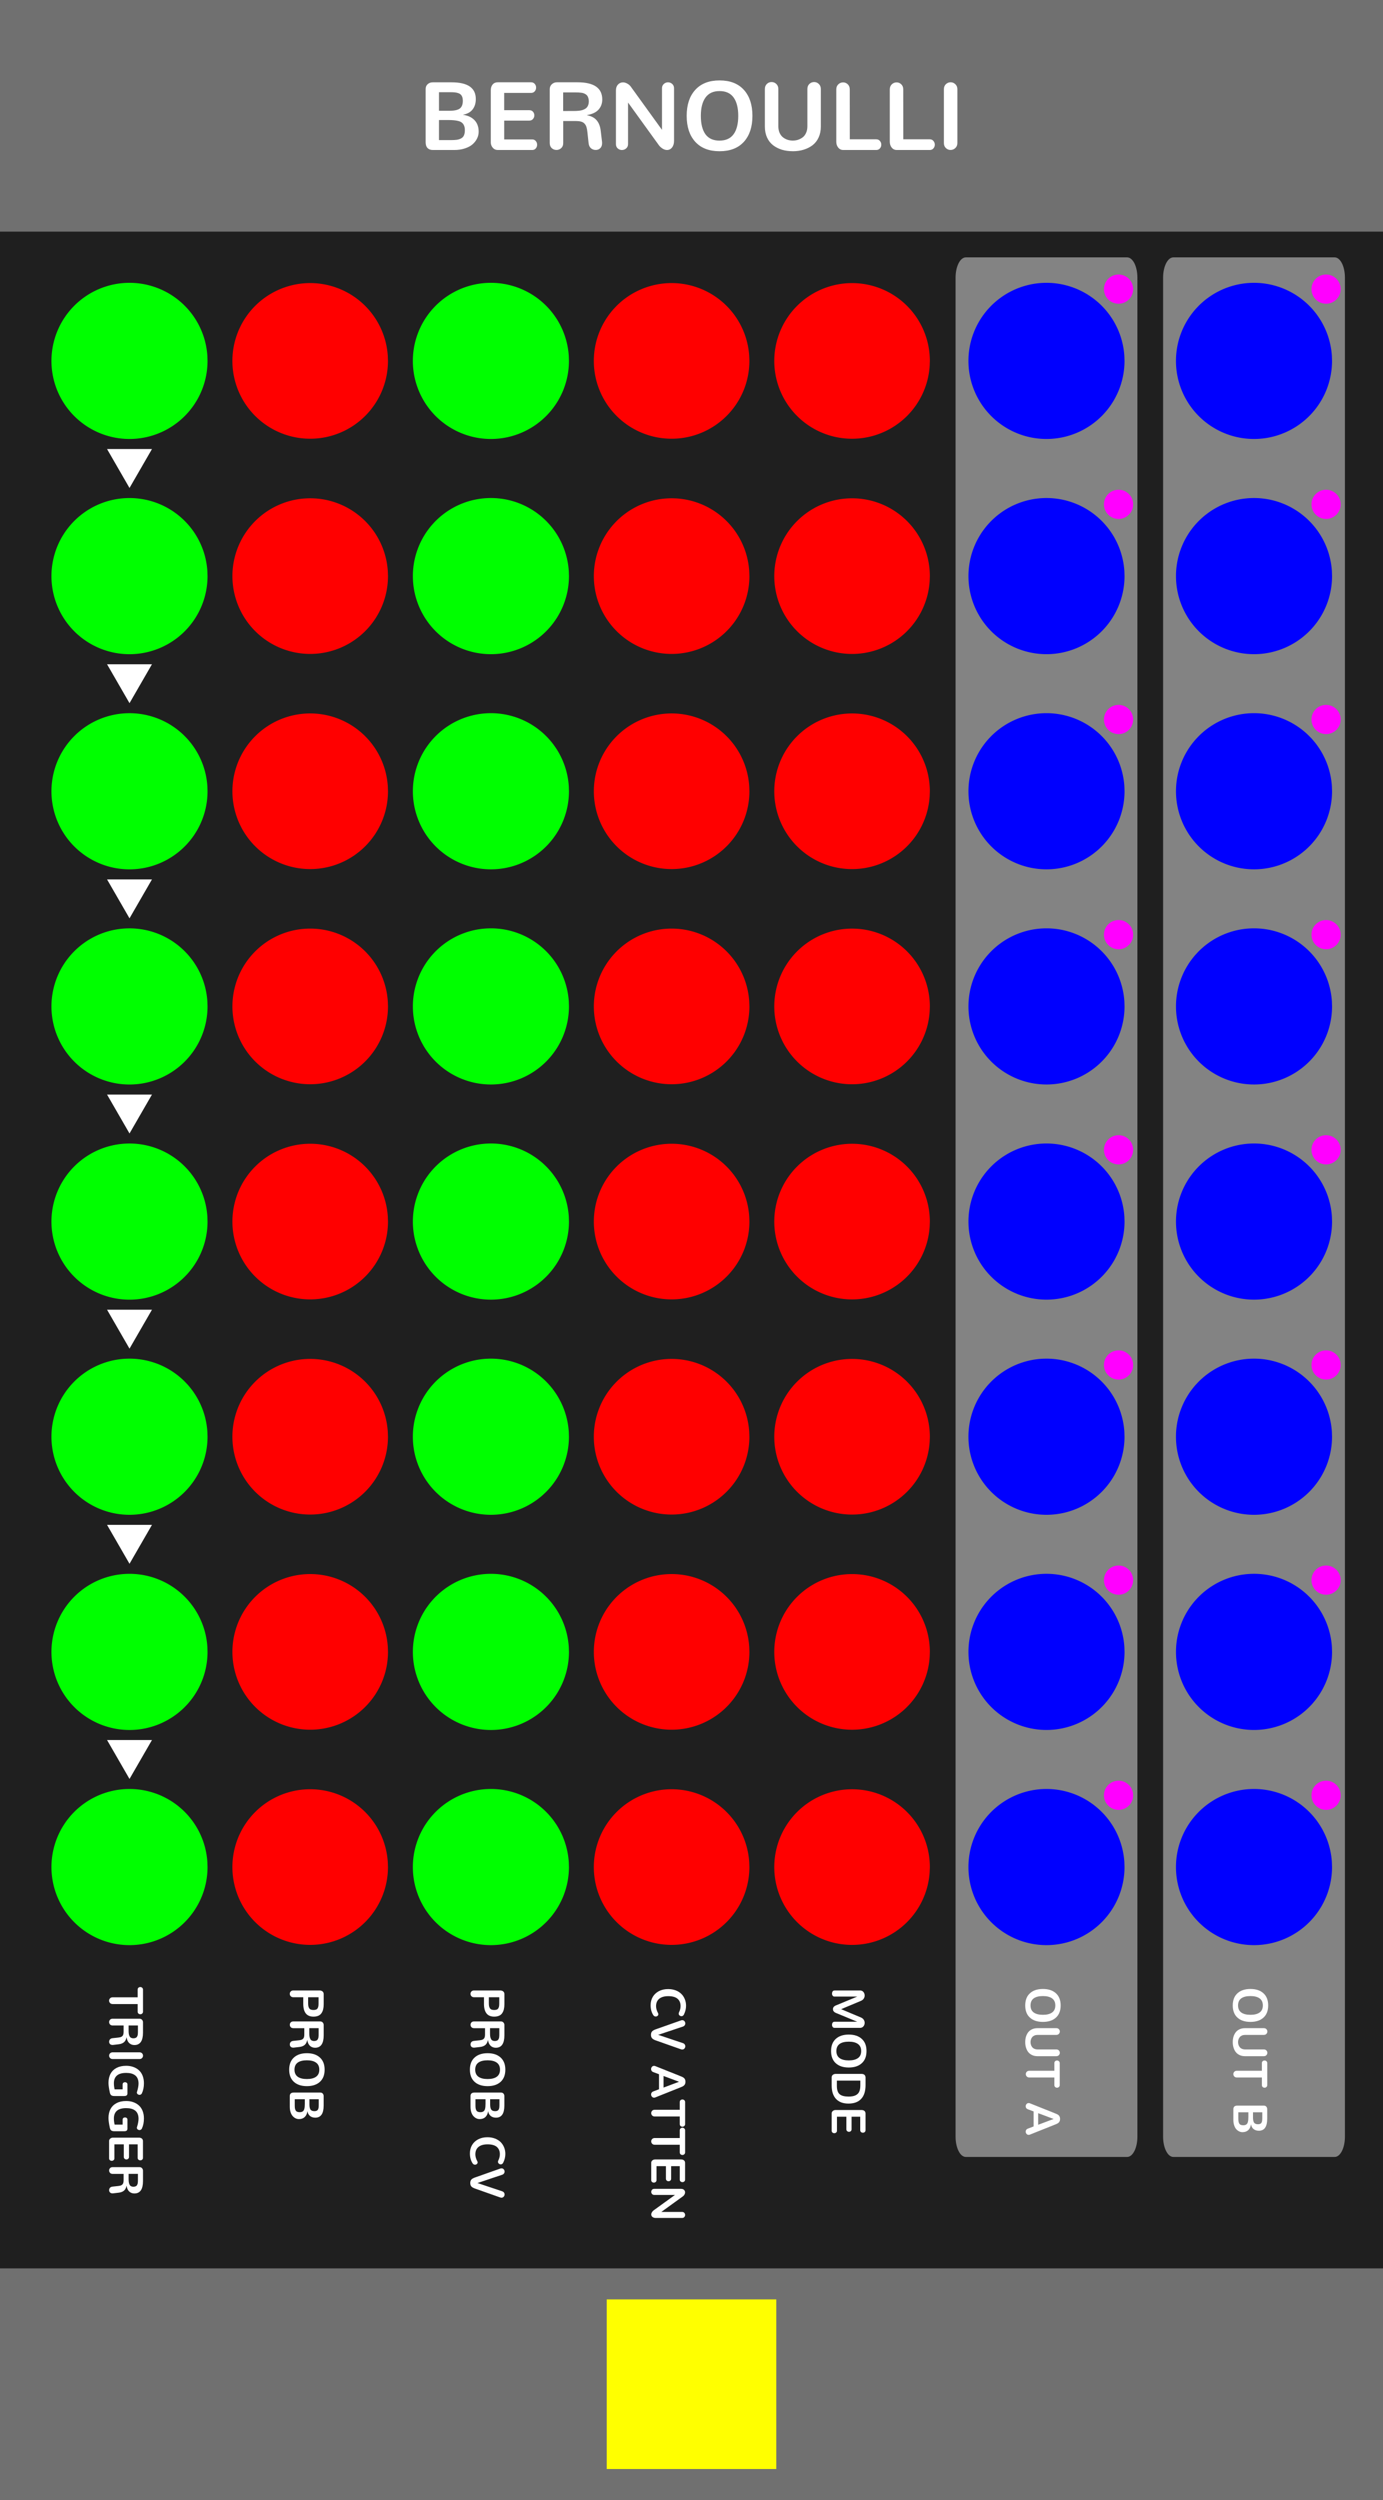 <?xml version="1.0" encoding="UTF-8" standalone="no"?>
<!-- Created with Inkscape (http://www.inkscape.org/) -->

<svg
   width="71.12mm"
   height="128.5mm"
   viewBox="0 0 71.12 128.5"
   version="1.1"
   id="svg8"
   inkscape:version="1.3.2 (091e20e, 2023-11-25, custom)"
   sodipodi:docname="Bernoulli.svg"
   xml:space="preserve"
   xmlns:inkscape="http://www.inkscape.org/namespaces/inkscape"
   xmlns:sodipodi="http://sodipodi.sourceforge.net/DTD/sodipodi-0.dtd"
   xmlns="http://www.w3.org/2000/svg"
   xmlns:svg="http://www.w3.org/2000/svg"
   xmlns:rdf="http://www.w3.org/1999/02/22-rdf-syntax-ns#"
   xmlns:cc="http://creativecommons.org/ns#"
   xmlns:dc="http://purl.org/dc/elements/1.1/"><defs
     id="defs2"><rect
       x="90"
       y="400"
       width="50"
       height="50"
       id="rect1" /><linearGradient
       id="uuid-f0636bc7-c65b-4b70-b857-f875576c11d6"
       x1="37.5"
       y1="0"
       x2="37.5"
       y2="380"
       gradientUnits="userSpaceOnUse"><stop
         offset="0"
         stop-color="#ebebeb"
         id="stop2" /><stop
         offset="1"
         stop-color="#e1e1e1"
         id="stop4" /></linearGradient><rect
       x="90"
       y="400"
       width="50"
       height="50"
       id="rect1-3" /><rect
       x="90"
       y="400"
       width="50"
       height="50"
       id="rect1-3-6" /><rect
       x="90"
       y="400"
       width="64.789"
       height="55.489"
       id="rect1-3-6-5" /><rect
       x="90"
       y="400"
       width="64.789"
       height="55.489"
       id="rect5" /><rect
       x="90"
       y="400"
       width="64.789"
       height="55.489"
       id="rect6" /><rect
       x="90"
       y="400"
       width="64.789"
       height="55.489"
       id="rect6-0" /></defs><sodipodi:namedview
     id="base"
     pagecolor="#ffffff"
     bordercolor="#666666"
     borderopacity="1.0"
     inkscape:pageopacity="0.0"
     inkscape:pageshadow="2"
     inkscape:zoom="2.0000001"
     inkscape:cx="28.499999"
     inkscape:cy="219.74999"
     inkscape:document-units="mm"
     inkscape:current-layer="layer11"
     showgrid="true"
     units="mm"
     inkscape:snap-bbox="true"
     inkscape:snap-page="true"
     inkscape:bbox-nodes="false"
     inkscape:snap-bbox-edge-midpoints="false"
     inkscape:window-width="1920"
     inkscape:window-height="1027"
     inkscape:window-x="-8"
     inkscape:window-y="22"
     inkscape:window-maximized="1"
     inkscape:snap-bbox-midpoints="true"
     inkscape:snap-nodes="false"
     inkscape:showpageshadow="2"
     inkscape:pagecheckerboard="0"
     inkscape:deskcolor="#d1d1d1"
     showguides="true"><inkscape:grid
       id="grid1"
       units="px"
       originx="0"
       originy="0"
       spacingx="0.265"
       spacingy="0.265"
       empcolor="#3f3fff"
       empopacity="0.251"
       color="#3f3fff"
       opacity="0.125"
       empspacing="5"
       dotted="false"
       gridanglex="30"
       gridanglez="30"
       visible="true" /></sodipodi:namedview><g
     inkscape:label="Layer 1"
     inkscape:groupmode="layer"
     id="layer1"
     transform="translate(0,-168.5)"
     style="display:inline"><path
       id="bg--background-fill"
       style="display:inline;opacity:1;vector-effect:none;fill:#1f1f1f;fill-rule:evenodd;stroke-width:0.992"
       d="m 0,168.5 h 71.12 v 128.5 H 0 Z" /><path
       id="header--hidden"
       style="display:inline;fill:#707070;stroke-width:0.961;paint-order:stroke fill markers"
       d="m 0,168.5 h 71.12 v 11.906 H 0 Z" /><path
       id="footer--hidden"
       style="display:inline;fill:#707070;stroke-width:0.961;paint-order:stroke fill markers"
       d="m 0,285.094 h 71.12 v 11.906 H 0 Z" /><path
       style="font-size:4.939px;line-height:1.25;font-family:nunito;-inkscape-font-specification:nunito;letter-spacing:0px;word-spacing:0px;fill:#ffffff;stroke-width:0.265"
       d="m 22.251,176.21 h 1.107 q 0.301,0 0.545,-0.08 0.246,-0.08 0.398,-0.212 0.152,-0.135 0.232,-0.299 0.082,-0.166 0.082,-0.347 0,-0.371 -0.212,-0.593 -0.21,-0.222 -0.581,-0.275 v -0.01 q 0.318,-0.058 0.482,-0.27 0.164,-0.212 0.164,-0.533 0,-0.859 -1.24,-0.859 h -0.977 q -0.152,0 -0.258,0.094 -0.104,0.094 -0.104,0.248 v 2.735 q 0,0.2 0.096,0.301 0.099,0.099 0.265,0.099 z m 0.323,-0.509 v -1.032 h 0.465 q 0.181,0 0.304,0.012 0.123,0.01 0.236,0.041 0.116,0.031 0.181,0.089 0.068,0.056 0.106,0.15 0.039,0.094 0.039,0.229 0,0.162 -0.046,0.265 -0.043,0.101 -0.142,0.157 -0.099,0.053 -0.219,0.072 -0.121,0.017 -0.311,0.017 z m 0,-1.507 v -0.955 h 0.598 q 0.125,0 0.212,0.01 0.087,0.007 0.171,0.034 0.084,0.026 0.135,0.075 0.051,0.046 0.08,0.125 0.031,0.08 0.031,0.193 0,0.289 -0.159,0.405 -0.159,0.113 -0.533,0.113 z m 3.007,2.016 h 1.787 q 0.116,0 0.183,-0.08 0.07,-0.082 0.07,-0.191 0,-0.109 -0.07,-0.191 -0.068,-0.082 -0.183,-0.082 h -1.44 v -0.967 h 1.29 q 0.118,0 0.188,-0.08 0.072,-0.08 0.072,-0.188 0,-0.109 -0.07,-0.188 -0.07,-0.08 -0.191,-0.08 h -1.29 v -0.887 h 1.384 q 0.118,0 0.188,-0.082 0.07,-0.082 0.07,-0.191 0,-0.109 -0.07,-0.191 -0.07,-0.082 -0.188,-0.082 h -1.715 q -0.171,0 -0.265,0.116 -0.092,0.113 -0.092,0.292 v 2.682 q 0,0.152 0.099,0.27 0.099,0.118 0.241,0.118 z m 3.034,-0.002 q 0.142,0 0.244,-0.094 0.104,-0.094 0.104,-0.263 v -1.131 h 0.632 0.01 q 0.169,0 0.277,0.031 0.111,0.031 0.178,0.106 0.068,0.072 0.099,0.174 0.031,0.101 0.048,0.263 l 0.06,0.557 q 0.017,0.176 0.121,0.268 0.104,0.089 0.248,0.089 0.14,0 0.232,-0.092 0.094,-0.092 0.094,-0.256 0,-0.041 -0.002,-0.063 l -0.068,-0.569 q -0.039,-0.342 -0.205,-0.54 -0.164,-0.2 -0.499,-0.265 v -0.01 q 0.393,-0.063 0.588,-0.275 0.195,-0.215 0.195,-0.523 0,-0.885 -1.271,-0.885 h -1.064 q -0.152,0 -0.26,0.101 -0.106,0.099 -0.106,0.253 v 2.766 q 0,0.166 0.101,0.263 0.101,0.094 0.244,0.094 z m 0.345,-2.002 v -0.955 h 0.588 0.051 q 0.087,0 0.142,0.002 0.055,0.002 0.135,0.012 0.08,0.007 0.128,0.026 0.051,0.017 0.109,0.051 0.058,0.034 0.089,0.082 0.034,0.048 0.055,0.123 0.022,0.072 0.022,0.166 0,0.099 -0.027,0.176 -0.027,0.077 -0.068,0.128 -0.041,0.051 -0.111,0.087 -0.068,0.036 -0.133,0.056 -0.063,0.019 -0.157,0.031 -0.092,0.01 -0.162,0.012 -0.068,0.002 -0.169,0.002 z m 3.024,2.004 q 0.125,0 0.219,-0.084 0.094,-0.084 0.094,-0.219 v -2.137 l 1.575,2.18 q 0.08,0.113 0.2,0.188 0.121,0.072 0.224,0.072 0.164,0 0.265,-0.13 0.101,-0.133 0.101,-0.34 v -2.703 q 0,-0.137 -0.094,-0.222 -0.092,-0.084 -0.215,-0.084 -0.125,0 -0.219,0.087 -0.092,0.084 -0.092,0.219 v 2.137 l -1.587,-2.197 q -0.075,-0.113 -0.193,-0.178 -0.116,-0.065 -0.224,-0.065 -0.154,0 -0.26,0.113 -0.104,0.111 -0.104,0.304 v 2.756 q 0,0.137 0.092,0.222 0.094,0.082 0.217,0.082 z m 5.018,-0.482 q -0.487,0 -0.726,-0.328 -0.236,-0.33 -0.236,-0.945 0,-0.61 0.239,-0.941 0.239,-0.333 0.723,-0.333 0.487,0 0.723,0.33 0.239,0.33 0.239,0.943 0,0.615 -0.239,0.945 -0.239,0.328 -0.723,0.328 z m 0,0.545 q 0.813,0 1.252,-0.485 0.439,-0.485 0.439,-1.334 0,-0.849 -0.439,-1.334 -0.439,-0.487 -1.252,-0.487 -0.808,0 -1.249,0.487 -0.441,0.485 -0.441,1.334 0,0.849 0.441,1.334 0.441,0.485 1.249,0.485 z m 3.767,0 q 0.304,0 0.562,-0.08 0.26,-0.08 0.458,-0.232 0.198,-0.154 0.309,-0.398 0.113,-0.244 0.113,-0.555 v -1.932 q 0,-0.162 -0.104,-0.26 -0.101,-0.099 -0.241,-0.099 -0.142,0 -0.246,0.099 -0.101,0.099 -0.101,0.26 v 1.915 q 0,0.188 -0.065,0.335 -0.063,0.145 -0.171,0.229 -0.109,0.084 -0.239,0.128 -0.13,0.043 -0.275,0.043 -0.145,0 -0.275,-0.043 -0.128,-0.043 -0.234,-0.128 -0.106,-0.084 -0.171,-0.229 -0.063,-0.147 -0.063,-0.335 v -1.915 q 0,-0.162 -0.104,-0.26 -0.101,-0.099 -0.244,-0.099 -0.142,0 -0.244,0.099 -0.101,0.099 -0.101,0.26 v 1.932 q 0,0.311 0.111,0.557 0.111,0.244 0.309,0.398 0.198,0.152 0.453,0.232 0.258,0.077 0.562,0.077 z m 2.588,-0.063 h 1.703 q 0.118,0 0.188,-0.082 0.072,-0.082 0.072,-0.191 0,-0.111 -0.072,-0.193 -0.07,-0.084 -0.188,-0.084 h -1.36 l -0.002,-2.566 q 0,-0.162 -0.101,-0.26 -0.101,-0.099 -0.241,-0.099 -0.142,0 -0.246,0.099 -0.104,0.099 -0.104,0.26 v 2.694 q 0,0.174 0.099,0.299 0.099,0.123 0.253,0.123 z m 2.752,0 h 1.703 q 0.118,0 0.188,-0.082 0.072,-0.082 0.072,-0.191 0,-0.111 -0.072,-0.193 -0.07,-0.084 -0.188,-0.084 H 46.451 l -0.002,-2.566 q 0,-0.162 -0.101,-0.26 -0.101,-0.099 -0.241,-0.099 -0.142,0 -0.246,0.099 -0.104,0.099 -0.104,0.26 v 2.694 q 0,0.174 0.099,0.299 0.099,0.123 0.253,0.123 z m 2.773,-0.002 q 0.142,0 0.246,-0.099 0.104,-0.099 0.104,-0.26 v -2.761 q 0,-0.162 -0.104,-0.26 -0.104,-0.099 -0.244,-0.099 -0.14,0 -0.244,0.099 -0.101,0.099 -0.101,0.26 v 2.761 q 0,0.162 0.101,0.26 0.101,0.099 0.241,0.099 z"
       id="moduleName--moduleName"
       aria-label="BERNOULLI" /><path
       id="outBlockB--output-fill"
       style="display:inline;fill:#838383;stroke-width:0.957;paint-order:stroke fill markers"
       d="m 60.339,181.729 h 8.296 c 0.292,0 0.527,0.464 0.527,1.041 v 95.556 c 0,0.577 -0.235,1.041 -0.527,1.041 h -8.296 c -0.292,0 -0.527,-0.464 -0.527,-1.041 v -95.556 c 0,-0.577 0.235,-1.041 0.527,-1.041 z" /><path
       id="outBlockA--output-fill"
       style="display:inline;fill:#838383;stroke-width:0.957;paint-order:stroke fill markers"
       d="m 49.667,181.729 h 8.296 c 0.292,0 0.527,0.464 0.527,1.041 v 95.556 c 0,0.577 -0.235,1.041 -0.527,1.041 h -8.296 c -0.292,0 -0.527,-0.464 -0.527,-1.041 v -95.556 c 0,-0.577 0.235,-1.041 0.527,-1.041 z" /><path
       style="font-size:9.333px;line-height:1.25;font-family:Nunito;-inkscape-font-specification:Nunito;letter-spacing:0px;word-spacing:0px;white-space:pre;fill:#ffffff"
       d="m 92.743,408.428 q 0.269,0 0.46,-0.187 0.196,-0.191 0.196,-0.497 v -4.858 h 1.481 q 0.228,0 0.365,-0.155 0.137,-0.155 0.137,-0.365 0,-0.205 -0.141,-0.36 -0.137,-0.16 -0.36,-0.16 H 90.606 q -0.228,0 -0.369,0.16 -0.137,0.155 -0.137,0.365 0,0.21 0.137,0.365 0.137,0.15 0.369,0.15 h 1.486 v 4.858 q 0,0.305 0.191,0.497 0.196,0.187 0.46,0.187 z m 4.156,-0.009 q 0.269,0 0.46,-0.178 0.196,-0.178 0.196,-0.497 v -2.137 h 1.194 0.018 q 0.319,0 0.524,0.059 0.21,0.059 0.337,0.201 0.128,0.137 0.187,0.328 0.059,0.191 0.091,0.497 l 0.114,1.053 q 0.032,0.333 0.228,0.506 0.196,0.169 0.469,0.169 0.264,0 0.438,-0.173 0.178,-0.173 0.178,-0.483 0,-0.077 -0.005,-0.118 l -0.128,-1.076 q -0.073,-0.647 -0.387,-1.021 -0.31,-0.378 -0.943,-0.501 v -0.018 q 0.743,-0.118 1.112,-0.52 0.369,-0.406 0.369,-0.989 0,-1.673 -2.402,-1.673 h -2.01 q -0.287,0 -0.492,0.191 -0.201,0.187 -0.201,0.479 v 5.227 q 0,0.314 0.191,0.497 0.191,0.178 0.46,0.178 z m 0.652,-3.783 v -1.805 h 1.112 0.096 q 0.164,0 0.269,0.005 0.105,0.005 0.255,0.023 0.15,0.014 0.242,0.05 0.096,0.032 0.205,0.096 0.109,0.064 0.169,0.155 0.064,0.091 0.105,0.232 0.041,0.137 0.041,0.314 0,0.187 -0.05,0.333 -0.05,0.146 -0.128,0.242 -0.077,0.096 -0.21,0.164 -0.128,0.068 -0.251,0.105 -0.118,0.036 -0.296,0.059 -0.173,0.018 -0.305,0.023 -0.128,0.005 -0.319,0.005 z m 5.856,3.783 q 0.269,0 0.465,-0.187 0.196,-0.187 0.196,-0.492 v -5.218 q 0,-0.305 -0.196,-0.492 -0.196,-0.187 -0.46,-0.187 -0.264,0 -0.46,0.187 -0.191,0.187 -0.191,0.492 v 5.218 q 0,0.305 0.191,0.492 0.191,0.187 0.456,0.187 z m 5.296,0.123 q 0.688,0 1.909,-0.269 0.342,-0.082 0.483,-0.273 0.146,-0.191 0.146,-0.606 v -1.914 q 0,-0.615 -0.497,-0.615 h -1.764 q -0.201,0 -0.314,0.146 -0.109,0.141 -0.109,0.324 0,0.196 0.118,0.333 0.118,0.132 0.324,0.132 h 0.952 v 1.554 q -0.602,0.141 -1.185,0.141 -2.01,0 -2.01,-2.393 0,-0.551 0.114,-0.98 0.114,-0.428 0.355,-0.747 0.242,-0.324 0.643,-0.492 0.401,-0.173 0.943,-0.173 0.643,0 1.591,0.292 0.068,0.036 0.155,0.036 0.201,0 0.328,-0.16 0.128,-0.164 0.128,-0.369 0,-0.128 -0.073,-0.246 -0.073,-0.123 -0.214,-0.196 -0.839,-0.401 -1.964,-0.401 -0.834,0 -1.49,0.269 -0.656,0.269 -1.066,0.743 -0.41,0.474 -0.62,1.089 -0.21,0.615 -0.21,1.34 0,1.107 0.415,1.887 0.415,0.779 1.158,1.167 0.743,0.383 1.755,0.383 z m 6.831,0 q 0.688,0 1.909,-0.269 0.342,-0.082 0.483,-0.273 0.146,-0.191 0.146,-0.606 v -1.914 q 0,-0.615 -0.497,-0.615 h -1.764 q -0.201,0 -0.314,0.146 -0.109,0.141 -0.109,0.324 0,0.196 0.118,0.333 0.118,0.132 0.324,0.132 h 0.952 v 1.554 q -0.602,0.141 -1.185,0.141 -2.01,0 -2.01,-2.393 0,-0.551 0.114,-0.98 0.114,-0.428 0.355,-0.747 0.242,-0.324 0.643,-0.492 0.401,-0.173 0.943,-0.173 0.643,0 1.59,0.292 0.068,0.036 0.155,0.036 0.201,0 0.328,-0.16 0.128,-0.164 0.128,-0.369 0,-0.128 -0.073,-0.246 -0.073,-0.123 -0.214,-0.196 -0.839,-0.401 -1.964,-0.401 -0.834,0 -1.49,0.269 -0.656,0.269 -1.066,0.743 -0.41,0.474 -0.62,1.089 -0.21,0.615 -0.21,1.34 0,1.107 0.415,1.887 0.415,0.779 1.158,1.167 0.743,0.383 1.755,0.383 z m 4.421,-0.118 h 3.377 q 0.219,0 0.346,-0.15 0.132,-0.155 0.132,-0.36 0,-0.205 -0.132,-0.36 -0.128,-0.155 -0.346,-0.155 h -2.721 v -1.827 h 2.438 q 0.223,0 0.355,-0.15 0.137,-0.15 0.137,-0.355 0,-0.205 -0.132,-0.355 -0.132,-0.15 -0.36,-0.15 h -2.438 v -1.677 h 2.616 q 0.223,0 0.355,-0.155 0.132,-0.155 0.132,-0.36 0,-0.205 -0.132,-0.36 -0.132,-0.155 -0.355,-0.155 h -3.24 q -0.324,0 -0.501,0.219 -0.173,0.214 -0.173,0.551 v 5.068 q 0,0.287 0.187,0.51 0.187,0.223 0.456,0.223 z m 5.733,-0.005 q 0.269,0 0.46,-0.178 0.196,-0.178 0.196,-0.497 v -2.137 h 1.194 0.018 q 0.319,0 0.524,0.059 0.21,0.059 0.337,0.201 0.128,0.137 0.187,0.328 0.059,0.191 0.091,0.497 l 0.114,1.053 q 0.032,0.333 0.228,0.506 0.196,0.169 0.469,0.169 0.264,0 0.438,-0.173 0.178,-0.173 0.178,-0.483 0,-0.077 -0.005,-0.118 l -0.128,-1.076 q -0.073,-0.647 -0.387,-1.021 -0.31,-0.378 -0.943,-0.501 v -0.018 q 0.743,-0.118 1.112,-0.52 0.369,-0.406 0.369,-0.989 0,-1.673 -2.402,-1.673 h -2.01 q -0.287,0 -0.492,0.191 -0.201,0.187 -0.201,0.479 v 5.227 q 0,0.314 0.191,0.497 0.191,0.178 0.46,0.178 z m 0.652,-3.783 v -1.805 h 1.112 0.096 q 0.164,0 0.269,0.005 0.105,0.005 0.255,0.023 0.15,0.014 0.242,0.05 0.096,0.032 0.205,0.096 0.109,0.064 0.169,0.155 0.064,0.091 0.105,0.232 0.041,0.137 0.041,0.314 0,0.187 -0.05,0.333 -0.05,0.146 -0.128,0.242 -0.077,0.096 -0.21,0.164 -0.128,0.068 -0.251,0.105 -0.118,0.036 -0.296,0.059 -0.173,0.018 -0.305,0.023 -0.128,0.005 -0.319,0.005 z"
       id="textTrig--text"
       transform="matrix(0,0.265,-0.265,0,113.843,246.757)"
       aria-label="TRIGGER" /><path
       style="font-size:9.333px;line-height:1.25;font-family:Nunito;-inkscape-font-specification:Nunito;letter-spacing:0px;word-spacing:0px;white-space:pre;fill:#ffffff"
       d="m 91.422,408.428 q 0.269,0 0.46,-0.187 0.196,-0.187 0.196,-0.492 v -1.937 h 1.271 q 2.493,0 2.493,-1.987 0,-0.542 -0.169,-0.93 -0.169,-0.392 -0.497,-0.615 -0.324,-0.228 -0.752,-0.328 -0.424,-0.105 -0.989,-0.105 h -1.96 q -0.337,0 -0.524,0.228 -0.187,0.228 -0.187,0.574 v 5.1 q 0,0.305 0.196,0.492 0.196,0.187 0.46,0.187 z m 0.656,-3.564 v -2.019 h 1.217 q 0.319,0 0.529,0.036 0.214,0.036 0.387,0.137 0.178,0.1 0.26,0.301 0.082,0.201 0.082,0.506 0,0.314 -0.082,0.52 -0.082,0.205 -0.26,0.319 -0.173,0.109 -0.396,0.155 -0.219,0.046 -0.551,0.046 z m 5.346,3.555 q 0.269,0 0.46,-0.178 0.196,-0.178 0.196,-0.497 v -2.137 h 1.194 0.018 q 0.319,0 0.524,0.059 0.21,0.059 0.337,0.201 0.128,0.137 0.187,0.328 0.059,0.191 0.091,0.497 l 0.114,1.053 q 0.032,0.333 0.228,0.506 0.196,0.169 0.469,0.169 0.264,0 0.438,-0.173 0.178,-0.173 0.178,-0.483 0,-0.077 -0.005,-0.118 l -0.128,-1.076 q -0.073,-0.647 -0.387,-1.021 -0.31,-0.378 -0.943,-0.501 v -0.018 q 0.743,-0.118 1.112,-0.52 0.369,-0.406 0.369,-0.989 0,-1.673 -2.402,-1.673 h -2.01 q -0.287,0 -0.492,0.191 -0.201,0.187 -0.201,0.479 v 5.227 q 0,0.314 0.191,0.497 0.191,0.178 0.46,0.178 z m 0.652,-3.783 v -1.805 h 1.112 0.096 q 0.164,0 0.269,0.005 0.105,0.005 0.255,0.023 0.15,0.014 0.242,0.05 0.096,0.032 0.205,0.096 0.109,0.064 0.169,0.155 0.064,0.091 0.105,0.232 0.041,0.137 0.041,0.314 0,0.187 -0.05,0.333 -0.05,0.146 -0.128,0.242 -0.077,0.096 -0.21,0.164 -0.128,0.068 -0.251,0.105 -0.118,0.036 -0.296,0.059 -0.173,0.018 -0.305,0.023 -0.128,0.005 -0.319,0.005 z m 8.053,2.876 q -0.921,0 -1.372,-0.62 -0.447,-0.624 -0.447,-1.786 0,-1.153 0.451,-1.777 0.451,-0.629 1.367,-0.629 0.921,0 1.367,0.624 0.451,0.624 0.451,1.782 0,1.162 -0.451,1.786 -0.451,0.62 -1.367,0.62 z m 0,1.03 q 1.536,0 2.365,-0.916 0.829,-0.916 0.829,-2.52 0,-1.604 -0.829,-2.52 -0.829,-0.921 -2.365,-0.921 -1.527,0 -2.361,0.921 -0.834,0.916 -0.834,2.52 0,1.604 0.834,2.52 0.834,0.916 2.361,0.916 z m 5.118,-0.118 h 2.092 q 0.57,0 1.03,-0.15 0.465,-0.15 0.752,-0.401 0.287,-0.255 0.438,-0.565 0.155,-0.314 0.155,-0.656 0,-0.702 -0.401,-1.121 -0.396,-0.419 -1.098,-0.52 v -0.018 q 0.602,-0.109 0.911,-0.51 0.31,-0.401 0.31,-1.007 0,-1.622 -2.342,-1.622 h -1.846 q -0.287,0 -0.488,0.178 -0.196,0.178 -0.196,0.469 v 5.168 q 0,0.378 0.182,0.57 0.187,0.187 0.501,0.187 z m 0.611,-0.962 v -1.951 h 0.88 q 0.342,0 0.574,0.023 0.232,0.018 0.447,0.077 0.219,0.059 0.342,0.169 0.128,0.105 0.201,0.283 0.073,0.178 0.073,0.433 0,0.305 -0.087,0.501 -0.082,0.191 -0.269,0.296 -0.187,0.1 -0.415,0.137 -0.228,0.032 -0.588,0.032 z m 0,-2.848 v -1.805 h 1.13 q 0.237,0 0.401,0.018 0.164,0.014 0.324,0.064 0.16,0.05 0.255,0.141 0.096,0.087 0.15,0.237 0.059,0.15 0.059,0.365 0,0.547 -0.301,0.766 -0.301,0.214 -1.007,0.214 z"
       id="textProb--text"
       transform="matrix(0,0.265,-0.265,0,123.135,246.757)"
       aria-label="PROB" /><path
       style="font-size:9.333px;line-height:1.25;font-family:Nunito;-inkscape-font-specification:Nunito;letter-spacing:0px;word-spacing:0px;white-space:pre;fill:#ffffff"
       d="m 91.422,408.428 q 0.269,0 0.46,-0.187 0.196,-0.187 0.196,-0.492 v -1.937 h 1.271 q 2.493,0 2.493,-1.987 0,-0.542 -0.169,-0.93 -0.169,-0.392 -0.497,-0.615 -0.324,-0.228 -0.752,-0.328 -0.424,-0.105 -0.989,-0.105 h -1.96 q -0.337,0 -0.524,0.228 -0.187,0.228 -0.187,0.574 v 5.1 q 0,0.305 0.196,0.492 0.196,0.187 0.46,0.187 z m 0.656,-3.564 v -2.019 h 1.217 q 0.319,0 0.529,0.036 0.214,0.036 0.387,0.137 0.178,0.1 0.26,0.301 0.082,0.201 0.082,0.506 0,0.314 -0.082,0.52 -0.082,0.205 -0.26,0.319 -0.173,0.109 -0.396,0.155 -0.219,0.046 -0.551,0.046 z m 5.346,3.555 q 0.269,0 0.46,-0.178 0.196,-0.178 0.196,-0.497 v -2.137 h 1.194 0.018 q 0.319,0 0.524,0.059 0.21,0.059 0.337,0.201 0.128,0.137 0.187,0.328 0.059,0.191 0.091,0.497 l 0.114,1.053 q 0.032,0.333 0.228,0.506 0.196,0.169 0.469,0.169 0.264,0 0.438,-0.173 0.178,-0.173 0.178,-0.483 0,-0.077 -0.005,-0.118 l -0.128,-1.076 q -0.073,-0.647 -0.387,-1.021 -0.31,-0.378 -0.943,-0.501 v -0.018 q 0.743,-0.118 1.112,-0.52 0.369,-0.406 0.369,-0.989 0,-1.673 -2.402,-1.673 h -2.01 q -0.287,0 -0.492,0.191 -0.201,0.187 -0.201,0.479 v 5.227 q 0,0.314 0.191,0.497 0.191,0.178 0.46,0.178 z m 0.652,-3.783 v -1.805 h 1.112 0.096 q 0.164,0 0.269,0.005 0.105,0.005 0.255,0.023 0.15,0.014 0.242,0.05 0.096,0.032 0.205,0.096 0.109,0.064 0.169,0.155 0.064,0.091 0.105,0.232 0.041,0.137 0.041,0.314 0,0.187 -0.05,0.333 -0.05,0.146 -0.128,0.242 -0.077,0.096 -0.21,0.164 -0.128,0.068 -0.251,0.105 -0.118,0.036 -0.296,0.059 -0.173,0.018 -0.305,0.023 -0.128,0.005 -0.319,0.005 z m 8.053,2.876 q -0.921,0 -1.372,-0.62 -0.447,-0.624 -0.447,-1.786 0,-1.153 0.451,-1.777 0.451,-0.629 1.367,-0.629 0.921,0 1.367,0.624 0.451,0.624 0.451,1.782 0,1.162 -0.451,1.786 -0.451,0.62 -1.367,0.62 z m 0,1.03 q 1.536,0 2.365,-0.916 0.829,-0.916 0.829,-2.52 0,-1.604 -0.829,-2.52 -0.829,-0.921 -2.365,-0.921 -1.527,0 -2.361,0.921 -0.834,0.916 -0.834,2.52 0,1.604 0.834,2.52 0.834,0.916 2.361,0.916 z m 5.118,-0.118 h 2.092 q 0.57,0 1.03,-0.15 0.465,-0.15 0.752,-0.401 0.287,-0.255 0.438,-0.565 0.155,-0.314 0.155,-0.656 0,-0.702 -0.401,-1.121 -0.396,-0.419 -1.098,-0.52 v -0.018 q 0.602,-0.109 0.911,-0.51 0.31,-0.401 0.31,-1.007 0,-1.622 -2.342,-1.622 h -1.846 q -0.287,0 -0.488,0.178 -0.196,0.178 -0.196,0.469 v 5.168 q 0,0.378 0.182,0.57 0.187,0.187 0.501,0.187 z m 0.611,-0.962 v -1.951 h 0.88 q 0.342,0 0.574,0.023 0.232,0.018 0.447,0.077 0.219,0.059 0.342,0.169 0.128,0.105 0.201,0.283 0.073,0.178 0.073,0.433 0,0.305 -0.087,0.501 -0.082,0.191 -0.269,0.296 -0.187,0.1 -0.415,0.137 -0.228,0.032 -0.588,0.032 z m 0,-2.848 v -1.805 h 1.13 q 0.237,0 0.401,0.018 0.164,0.014 0.324,0.064 0.16,0.05 0.255,0.141 0.096,0.087 0.15,0.237 0.059,0.15 0.059,0.365 0,0.547 -0.301,0.766 -0.301,0.214 -1.007,0.214 z m 10.5,3.928 q 1.148,0 1.946,-0.533 0.255,-0.178 0.255,-0.46 0,-0.201 -0.132,-0.355 -0.128,-0.155 -0.314,-0.155 -0.096,0 -0.191,0.05 -0.729,0.396 -1.358,0.396 -0.948,0 -1.454,-0.615 -0.501,-0.62 -0.501,-1.759 0,-1.199 0.501,-1.791 0.501,-0.592 1.426,-0.592 0.178,0 0.342,0.023 0.164,0.023 0.31,0.068 0.146,0.041 0.237,0.077 0.096,0.032 0.223,0.091 0.132,0.059 0.169,0.073 0.096,0.036 0.173,0.036 0.205,0 0.355,-0.164 0.15,-0.164 0.15,-0.374 0,-0.301 -0.314,-0.474 -0.839,-0.419 -1.709,-0.419 -0.693,0 -1.29,0.246 -0.592,0.242 -1.025,0.684 -0.433,0.442 -0.679,1.098 -0.246,0.656 -0.246,1.449 0,1.016 0.406,1.796 0.41,0.775 1.117,1.189 0.711,0.415 1.604,0.415 z m 5.756,-0.068 q 0.442,0 0.688,-0.237 0.251,-0.242 0.456,-0.884 l 1.663,-4.712 q 0.041,-0.123 0.041,-0.232 0,-0.264 -0.191,-0.428 -0.187,-0.169 -0.438,-0.169 -0.21,0 -0.383,0.128 -0.169,0.128 -0.246,0.378 l -1.59,4.758 -1.591,-4.758 q -0.077,-0.251 -0.251,-0.378 -0.169,-0.128 -0.378,-0.128 -0.251,0 -0.442,0.169 -0.187,0.164 -0.187,0.428 0,0.109 0.041,0.232 l 1.663,4.712 q 0.205,0.643 0.451,0.884 0.251,0.237 0.693,0.237 z"
       id="textProbCV--text"
       transform="matrix(0,0.265,-0.265,0,132.428,246.757)"
       aria-label="PROB CV" /><path
       d="m 93.618,408.542 q 1.148,0 1.946,-0.533 0.255,-0.178 0.255,-0.46 0,-0.201 -0.132,-0.355 -0.128,-0.155 -0.314,-0.155 -0.096,0 -0.191,0.05 -0.729,0.396 -1.358,0.396 -0.948,0 -1.454,-0.615 -0.501,-0.62 -0.501,-1.759 0,-1.199 0.501,-1.791 0.501,-0.592 1.426,-0.592 0.178,0 0.342,0.023 0.164,0.023 0.31,0.068 0.146,0.041 0.237,0.077 0.096,0.032 0.223,0.091 0.132,0.059 0.169,0.073 0.096,0.036 0.173,0.036 0.205,0 0.355,-0.164 0.15,-0.164 0.15,-0.374 0,-0.301 -0.314,-0.474 -0.839,-0.419 -1.709,-0.419 -0.693,0 -1.29,0.246 -0.592,0.242 -1.025,0.684 -0.433,0.442 -0.679,1.098 -0.246,0.656 -0.246,1.449 0,1.016 0.406,1.796 0.41,0.775 1.117,1.189 0.711,0.415 1.604,0.415 z m 5.756,-0.068 q 0.442,0 0.688,-0.237 0.251,-0.242 0.456,-0.884 l 1.663,-4.712 q 0.041,-0.123 0.041,-0.232 0,-0.264 -0.191,-0.428 -0.187,-0.169 -0.438,-0.169 -0.21,0 -0.383,0.128 -0.169,0.128 -0.246,0.378 l -1.59,4.758 -1.59,-4.758 q -0.077,-0.251 -0.251,-0.378 -0.169,-0.128 -0.378,-0.128 -0.251,0 -0.442,0.169 -0.187,0.164 -0.187,0.428 0,0.109 0.041,0.232 l 1.663,4.712 q 0.205,0.643 0.451,0.884 0.251,0.237 0.693,0.237 z m 10.227,-2.443 h -2.251 l 1.126,-3.003 z m 0.738,1.973 q 0.077,0.223 0.237,0.337 0.16,0.109 0.355,0.109 0.246,0 0.438,-0.164 0.191,-0.164 0.191,-0.415 0,-0.114 -0.046,-0.232 l -2.001,-5.008 q -0.191,-0.506 -0.442,-0.679 -0.246,-0.173 -0.597,-0.173 -0.351,0 -0.602,0.173 -0.246,0.173 -0.438,0.679 l -2.001,5.008 q -0.046,0.118 -0.046,0.232 0,0.251 0.191,0.415 0.191,0.164 0.438,0.164 0.196,0 0.355,-0.109 0.16,-0.114 0.237,-0.337 l 0.41,-1.094 h 2.908 z m 4.215,0.424 q 0.269,0 0.46,-0.187 0.196,-0.191 0.196,-0.497 v -4.858 h 1.481 q 0.228,0 0.365,-0.155 0.137,-0.155 0.137,-0.365 0,-0.205 -0.141,-0.36 -0.137,-0.16 -0.36,-0.16 h -4.275 q -0.228,0 -0.369,0.16 -0.137,0.155 -0.137,0.365 0,0.21 0.137,0.365 0.137,0.15 0.369,0.15 h 1.486 v 4.858 q 0,0.305 0.191,0.497 0.196,0.187 0.46,0.187 z m 5.482,0 q 0.269,0 0.46,-0.187 0.196,-0.191 0.196,-0.497 v -4.858 h 1.481 q 0.228,0 0.365,-0.155 0.137,-0.155 0.137,-0.365 0,-0.205 -0.141,-0.36 -0.137,-0.16 -0.36,-0.16 h -4.275 q -0.228,0 -0.369,0.16 -0.137,0.155 -0.137,0.365 0,0.21 0.137,0.365 0.137,0.15 0.369,0.15 h 1.486 v 4.858 q 0,0.305 0.191,0.497 0.196,0.187 0.46,0.187 z m 4.147,-0.005 h 3.377 q 0.219,0 0.346,-0.15 0.132,-0.155 0.132,-0.36 0,-0.205 -0.132,-0.36 -0.128,-0.155 -0.346,-0.155 h -2.721 v -1.827 h 2.438 q 0.223,0 0.355,-0.15 0.137,-0.15 0.137,-0.355 0,-0.205 -0.132,-0.355 -0.132,-0.15 -0.36,-0.15 h -2.438 v -1.677 h 2.616 q 0.223,0 0.355,-0.155 0.132,-0.155 0.132,-0.36 0,-0.205 -0.132,-0.36 -0.132,-0.155 -0.355,-0.155 h -3.24 q -0.324,0 -0.501,0.219 -0.173,0.214 -0.173,0.551 v 5.068 q 0,0.287 0.187,0.51 0.187,0.223 0.456,0.223 z m 5.646,0 q 0.237,0 0.415,-0.16 0.178,-0.16 0.178,-0.415 v -4.038 l 2.976,4.12 q 0.15,0.214 0.378,0.355 0.228,0.137 0.424,0.137 0.31,0 0.501,-0.246 0.191,-0.251 0.191,-0.643 v -5.109 q 0,-0.26 -0.178,-0.419 -0.173,-0.16 -0.406,-0.16 -0.237,0 -0.415,0.164 -0.173,0.16 -0.173,0.415 v 4.038 l -2.999,-4.152 q -0.141,-0.214 -0.365,-0.337 -0.219,-0.123 -0.424,-0.123 -0.292,0 -0.492,0.214 -0.196,0.21 -0.196,0.574 v 5.209 q 0,0.26 0.173,0.419 0.178,0.155 0.41,0.155 z"
       id="textCVAtten--text"
       style="font-size:9.333px;line-height:1.25;font-family:Nunito;-inkscape-font-specification:Nunito;letter-spacing:0px;word-spacing:0px;white-space:pre;fill:#ffffff"
       transform="matrix(0,0.265,-0.265,0,141.721,246.757)"
       aria-label="CV ATTEN" /><path
       d="m 94.389,408.177 v -1.591 l -1.586,-3.787 q -0.15,-0.387 -0.437,-0.579 -0.287,-0.196 -0.62,-0.196 -0.396,0 -0.688,0.242 -0.292,0.242 -0.292,0.62 l 0.005,4.995 q 0,0.228 0.173,0.355 0.178,0.123 0.419,0.123 0.242,0 0.415,-0.123 0.173,-0.128 0.173,-0.355 v -4.421 l 1.691,4.088 q 0.237,0.629 0.747,0.629 z m 0.005,0 q 0.506,0 0.752,-0.629 l 1.686,-4.088 v 4.421 q 0,0.228 0.173,0.355 0.178,0.123 0.419,0.123 0.242,0 0.415,-0.123 0.178,-0.128 0.178,-0.355 v -4.995 q 0,-0.378 -0.292,-0.62 -0.292,-0.242 -0.684,-0.242 -0.333,0 -0.62,0.196 -0.287,0.191 -0.438,0.579 l -1.59,3.787 z m 8.121,-0.665 q -0.921,0 -1.372,-0.62 -0.447,-0.624 -0.447,-1.786 0,-1.153 0.451,-1.777 0.451,-0.629 1.367,-0.629 0.921,0 1.367,0.624 0.451,0.624 0.451,1.782 0,1.162 -0.451,1.786 -0.451,0.62 -1.367,0.62 z m 0,1.03 q 1.536,0 2.365,-0.916 0.829,-0.916 0.829,-2.52 0,-1.604 -0.829,-2.52 -0.829,-0.921 -2.365,-0.921 -1.527,0 -2.361,0.921 -0.834,0.916 -0.834,2.52 0,1.604 0.834,2.52 0.834,0.916 2.361,0.916 z m 5.086,-0.118 h 1.622 q 1.668,0 2.575,-0.839 0.907,-0.839 0.907,-2.415 0,-1.618 -0.907,-2.466 -0.907,-0.852 -2.68,-0.852 h -1.449 q -0.333,0 -0.529,0.205 -0.191,0.205 -0.191,0.565 v 5.036 q 0,0.314 0.182,0.542 0.182,0.223 0.469,0.223 z m 0.652,-1.007 v -4.553 h 0.921 q 0.761,0 1.23,0.219 0.469,0.214 0.706,0.72 0.237,0.501 0.237,1.34 0,1.217 -0.465,1.745 -0.46,0.529 -1.613,0.529 z m 6.344,1.007 h 3.377 q 0.219,0 0.346,-0.15 0.132,-0.155 0.132,-0.36 0,-0.205 -0.132,-0.36 -0.128,-0.155 -0.346,-0.155 h -2.721 v -1.827 h 2.438 q 0.223,0 0.355,-0.15 0.137,-0.15 0.137,-0.355 0,-0.205 -0.132,-0.355 -0.132,-0.15 -0.36,-0.15 h -2.438 v -1.677 h 2.616 q 0.223,0 0.355,-0.155 0.132,-0.155 0.132,-0.36 0,-0.205 -0.132,-0.36 -0.132,-0.155 -0.355,-0.155 h -3.24 q -0.324,0 -0.501,0.219 -0.173,0.214 -0.173,0.551 v 5.068 q 0,0.287 0.187,0.51 0.187,0.223 0.456,0.223 z"
       id="textMode--text"
       style="font-size:9.333px;line-height:1.25;font-family:Nunito;-inkscape-font-specification:Nunito;letter-spacing:0px;word-spacing:0px;white-space:pre;fill:#ffffff"
       transform="matrix(0,0.265,-0.265,0,151.001,246.757)"
       aria-label="MODE" /><path
       d="m 93.669,407.512 q -0.921,0 -1.372,-0.62 -0.447,-0.624 -0.447,-1.786 0,-1.153 0.451,-1.777 0.451,-0.629 1.367,-0.629 0.921,0 1.367,0.624 0.451,0.624 0.451,1.782 0,1.162 -0.451,1.786 -0.451,0.62 -1.367,0.62 z m 0,1.03 q 1.536,0 2.365,-0.916 0.829,-0.916 0.829,-2.52 0,-1.604 -0.829,-2.52 -0.829,-0.921 -2.365,-0.921 -1.527,0 -2.361,0.921 -0.834,0.916 -0.834,2.52 0,1.604 0.834,2.52 0.834,0.916 2.361,0.916 z m 7.118,0 q 0.574,0 1.062,-0.15 0.492,-0.15 0.866,-0.438 0.374,-0.292 0.583,-0.752 0.214,-0.46 0.214,-1.048 v -3.65 q 0,-0.305 -0.196,-0.492 -0.191,-0.187 -0.456,-0.187 -0.269,0 -0.465,0.187 -0.191,0.187 -0.191,0.492 v 3.618 q 0,0.355 -0.123,0.633 -0.118,0.273 -0.324,0.433 -0.205,0.16 -0.451,0.242 -0.246,0.082 -0.52,0.082 -0.273,0 -0.52,-0.082 -0.242,-0.082 -0.442,-0.242 -0.201,-0.16 -0.324,-0.433 -0.118,-0.278 -0.118,-0.633 v -3.618 q 0,-0.305 -0.196,-0.492 -0.191,-0.187 -0.46,-0.187 -0.269,0 -0.46,0.187 -0.191,0.187 -0.191,0.492 v 3.65 q 0,0.588 0.21,1.053 0.21,0.46 0.583,0.752 0.374,0.287 0.857,0.438 0.488,0.146 1.062,0.146 z m 6.202,-0.114 q 0.269,0 0.46,-0.187 0.196,-0.191 0.196,-0.497 v -4.858 h 1.481 q 0.228,0 0.365,-0.155 0.137,-0.155 0.137,-0.365 0,-0.205 -0.141,-0.36 -0.137,-0.16 -0.36,-0.16 h -4.275 q -0.228,0 -0.369,0.16 -0.137,0.155 -0.137,0.365 0,0.21 0.137,0.365 0.137,0.15 0.369,0.15 h 1.486 v 4.858 q 0,0.305 0.191,0.497 0.196,0.187 0.46,0.187 z m 9.826,-2.397 h -2.251 l 1.126,-3.003 z m 0.738,1.973 q 0.077,0.223 0.237,0.337 0.16,0.109 0.355,0.109 0.246,0 0.438,-0.164 0.191,-0.164 0.191,-0.415 0,-0.114 -0.046,-0.232 l -2.001,-5.008 q -0.191,-0.506 -0.442,-0.679 -0.246,-0.173 -0.597,-0.173 -0.351,0 -0.602,0.173 -0.246,0.173 -0.438,0.679 l -2.001,5.008 q -0.046,0.118 -0.046,0.232 0,0.251 0.191,0.415 0.191,0.164 0.438,0.164 0.196,0 0.355,-0.109 0.16,-0.114 0.237,-0.337 l 0.41,-1.094 h 2.908 z"
       id="textOutA--text-output"
       style="font-size:9.333px;line-height:1.25;font-family:Nunito;-inkscape-font-specification:Nunito;letter-spacing:0px;word-spacing:0px;white-space:pre;fill:#ffffff"
       transform="matrix(0,0.265,-0.265,0,160.985,246.757)"
       aria-label="OUT A" /><path
       d="m 93.669,407.512 q -0.921,0 -1.372,-0.62 -0.447,-0.624 -0.447,-1.786 0,-1.153 0.451,-1.777 0.451,-0.629 1.367,-0.629 0.921,0 1.367,0.624 0.451,0.624 0.451,1.782 0,1.162 -0.451,1.786 -0.451,0.62 -1.367,0.62 z m 0,1.03 q 1.536,0 2.365,-0.916 0.829,-0.916 0.829,-2.52 0,-1.604 -0.829,-2.52 -0.829,-0.921 -2.365,-0.921 -1.527,0 -2.361,0.921 -0.834,0.916 -0.834,2.52 0,1.604 0.834,2.52 0.834,0.916 2.361,0.916 z m 7.118,0 q 0.574,0 1.062,-0.15 0.492,-0.15 0.866,-0.438 0.374,-0.292 0.583,-0.752 0.214,-0.46 0.214,-1.048 v -3.65 q 0,-0.305 -0.196,-0.492 -0.191,-0.187 -0.456,-0.187 -0.269,0 -0.465,0.187 -0.191,0.187 -0.191,0.492 v 3.618 q 0,0.355 -0.123,0.633 -0.118,0.273 -0.324,0.433 -0.205,0.16 -0.451,0.242 -0.246,0.082 -0.52,0.082 -0.273,0 -0.52,-0.082 -0.242,-0.082 -0.442,-0.242 -0.201,-0.16 -0.324,-0.433 -0.118,-0.278 -0.118,-0.633 v -3.618 q 0,-0.305 -0.196,-0.492 -0.191,-0.187 -0.46,-0.187 -0.269,0 -0.46,0.187 -0.191,0.187 -0.191,0.492 v 3.65 q 0,0.588 0.21,1.053 0.21,0.46 0.583,0.752 0.374,0.287 0.857,0.438 0.488,0.146 1.062,0.146 z m 6.202,-0.114 q 0.269,0 0.46,-0.187 0.196,-0.191 0.196,-0.497 v -4.858 h 1.481 q 0.228,0 0.365,-0.155 0.137,-0.155 0.137,-0.365 0,-0.205 -0.141,-0.36 -0.137,-0.16 -0.36,-0.16 h -4.275 q -0.228,0 -0.369,0.16 -0.137,0.155 -0.137,0.365 0,0.21 0.137,0.365 0.137,0.15 0.369,0.15 h 1.486 v 4.858 q 0,0.305 0.191,0.497 0.196,0.187 0.46,0.187 z m 6.795,-0.005 h 2.092 q 0.57,0 1.03,-0.15 0.465,-0.15 0.752,-0.401 0.287,-0.255 0.438,-0.565 0.155,-0.314 0.155,-0.656 0,-0.702 -0.401,-1.121 -0.396,-0.419 -1.098,-0.52 v -0.018 q 0.602,-0.109 0.911,-0.51 0.31,-0.401 0.31,-1.007 0,-1.622 -2.342,-1.622 h -1.846 q -0.287,0 -0.488,0.178 -0.196,0.178 -0.196,0.469 v 5.168 q 0,0.378 0.182,0.57 0.187,0.187 0.501,0.187 z m 0.611,-0.962 v -1.951 h 0.88 q 0.342,0 0.574,0.023 0.232,0.018 0.447,0.077 0.219,0.059 0.342,0.169 0.128,0.105 0.201,0.283 0.073,0.178 0.073,0.433 0,0.305 -0.087,0.501 -0.082,0.191 -0.269,0.296 -0.187,0.1 -0.415,0.137 -0.228,0.032 -0.588,0.032 z m 0,-2.848 v -1.805 h 1.13 q 0.237,0 0.401,0.018 0.164,0.014 0.324,0.064 0.16,0.05 0.255,0.141 0.096,0.087 0.15,0.237 0.059,0.15 0.059,0.365 0,0.547 -0.301,0.766 -0.301,0.214 -1.007,0.214 z"
       id="textOutB--text-output"
       style="font-size:9.333px;line-height:1.25;font-family:Nunito;-inkscape-font-specification:Nunito;letter-spacing:0px;word-spacing:0px;white-space:pre;fill:#ffffff"
       transform="matrix(0,0.265,-0.265,0,171.657,246.757)"
       aria-label="OUT B" /><g
       inkscape:groupmode="layer"
       id="layer3"
       inkscape:label="Normals"
       transform="translate(0,168.5)"
       style="display:inline"><path
         id="Normal7--silkscreen"
         style="display:inline;fill:#ffffff;stroke-width:0.265;paint-order:stroke fill markers"
         transform="matrix(0.336,0,0,-0.336,2.215,94.549)"
         d="m 13.229,9.26 3.437,5.953 -6.874,0 z" /><path
         id="Normal6--silkscreen"
         style="display:inline;fill:#ffffff;stroke-width:0.265;paint-order:stroke fill markers"
         transform="matrix(0.336,0,0,-0.336,2.215,83.49)"
         d="m 13.229,9.26 3.437,5.953 -6.874,0 z" /><path
         id="Normal5--silkscreen"
         style="display:inline;fill:#ffffff;stroke-width:0.265;paint-order:stroke fill markers"
         transform="matrix(0.336,0,0,-0.336,2.215,72.431)"
         d="m 13.229,9.26 3.437,5.953 -6.874,0 z" /><path
         id="Normal4--silkscreen"
         style="display:inline;fill:#ffffff;stroke-width:0.265;paint-order:stroke fill markers"
         transform="matrix(0.336,0,0,-0.336,2.215,61.372)"
         d="m 13.229,9.26 3.437,5.953 -6.874,0 z" /><path
         id="Normal3--silkscreen"
         style="display:inline;fill:#ffffff;stroke-width:0.265;paint-order:stroke fill markers"
         transform="matrix(0.336,0,0,-0.336,2.215,50.313)"
         d="m 13.229,9.26 3.437,5.953 -6.874,0 z" /><path
         id="Normal2--silkscreen"
         style="display:inline;fill:#ffffff;stroke-width:0.265;paint-order:stroke fill markers"
         transform="matrix(0.336,0,0,-0.336,2.215,39.254)"
         d="m 13.229,9.26 3.437,5.953 -6.874,0 z" /><path
         id="Normal1--silkscreen"
         style="display:inline;fill:#ffffff;stroke-width:0.265;paint-order:stroke fill markers"
         transform="matrix(0.336,0,0,-0.336,2.215,28.193)"
         d="m 13.229,9.26 3.437,5.953 -6.874,0 z" /></g></g><g
     inkscape:groupmode="layer"
     id="layer2"
     inkscape:label="Widgets"><path
       id="widgetLogo--hidden"
       style="fill:#ffff00;stroke-width:3.77;paint-order:stroke fill markers"
       d="m 31.201,118.188 h 8.719 v 8.719 h -8.719 z" /><g
       inkscape:groupmode="layer"
       id="layer4"
       inkscape:label="Gate8"><path
         id="inputTrigger_8--hidden"
         style="fill:#00ff00;stroke-width:0.194;paint-order:stroke fill markers"
         d="m 10.672,95.967 a 4.013,4.013 0 0 1 -3.949,4.012 4.013,4.013 0 0 1 -4.075,-3.884 4.013,4.013 0 0 1 3.819,-4.137 4.013,4.013 0 0 1 4.197,3.752" /><path
         id="paramProbability_8--hidden"
         style="fill:#ff0000;stroke-width:0.265;paint-order:stroke fill markers"
         d="m 19.951,95.967 a 4,4 0 0 1 -3.936,3.999 4,4 0 0 1 -4.062,-3.872 4,4 0 0 1 3.806,-4.123 4,4 0 0 1 4.183,3.74" /><path
         id="inputProbabilityCV_8--hidden"
         style="fill:#00ff00;stroke-width:0.133;paint-order:stroke fill markers"
         d="m 29.257,95.967 a 4.013,4.013 0 0 1 -3.949,4.012 4.013,4.013 0 0 1 -4.075,-3.884 4.013,4.013 0 0 1 3.819,-4.137 4.013,4.013 0 0 1 4.197,3.752" /><path
         id="paramProbabilityCVScale_8--hidden"
         style="fill:#ff0000;stroke-width:0.265;paint-order:stroke fill markers"
         d="m 38.537,95.967 a 4,4 0 0 1 -3.936,3.999 4,4 0 0 1 -4.062,-3.872 4,4 0 0 1 3.806,-4.123 4,4 0 0 1 4.183,3.74" /><path
         id="paramMode_8--hidden"
         style="fill:#ff0000;stroke-width:0.265;paint-order:stroke fill markers"
         transform="scale(1,-1)"
         d="m 47.817,-95.967 a 4,4 0 0 1 -3.936,3.999 4,4 0 0 1 -4.062,-3.872 4,4 0 0 1 3.806,-4.123 4,4 0 0 1 4.183,3.74" /><path
         id="outputA_8--hidden"
         style="fill:#0000ff;stroke-width:0.266;paint-order:stroke fill markers"
         d="m 57.827,95.967 a 4.013,4.013 0 0 1 -3.949,4.012 4.013,4.013 0 0 1 -4.075,-3.884 4.013,4.013 0 0 1 3.819,-4.137 4.013,4.013 0 0 1 4.197,3.752" /><path
         id="lightStateA_8--hidden"
         style="fill:#ff00ff;stroke-width:0.133;paint-order:stroke fill markers"
         d="m 58.271,92.277 a 0.75,0.75 0 0 1 -0.738,0.75 0.75,0.75 0 0 1 -0.762,-0.726 0.75,0.75 0 0 1 0.714,-0.773 0.75,0.75 0 0 1 0.784,0.701" /><path
         id="outputB_8--hidden"
         style="fill:#0000ff;stroke-width:0.266;paint-order:stroke fill markers"
         d="m 68.499,95.967 a 4.013,4.013 0 0 1 -3.949,4.012 4.013,4.013 0 0 1 -4.075,-3.884 4.013,4.013 0 0 1 3.819,-4.137 4.013,4.013 0 0 1 4.197,3.752" /><path
         id="lightStateB_8--hidden"
         style="fill:#ff00ff;stroke-width:0.133;paint-order:stroke fill markers"
         d="m 68.943,92.277 a 0.75,0.75 0 0 1 -0.738,0.75 0.75,0.75 0 0 1 -0.762,-0.726 0.75,0.75 0 0 1 0.714,-0.773 0.75,0.75 0 0 1 0.784,0.701" /></g><g
       inkscape:groupmode="layer"
       id="layer5"
       inkscape:label="Gate7"><path
         id="inputTrigger_7--hidden"
         style="fill:#00ff00;stroke-width:0.194;paint-order:stroke fill markers"
         d="M 10.672,84.907 A 4.013,4.013 0 0 1 6.723,88.92 4.013,4.013 0 0 1 2.648,85.036 4.013,4.013 0 0 1 6.467,80.899 4.013,4.013 0 0 1 10.664,84.651" /><path
         id="paramProbability_7--hidden"
         style="fill:#ff0000;stroke-width:0.265;paint-order:stroke fill markers"
         d="m 19.952,84.907 a 4,4 0 0 1 -3.936,3.999 4,4 0 0 1 -4.062,-3.872 4,4 0 0 1 3.806,-4.123 4,4 0 0 1 4.183,3.74" /><path
         id="inputProbabilityCV_7--hidden"
         style="fill:#00ff00;stroke-width:0.133;paint-order:stroke fill markers"
         d="M 29.258,84.907 A 4.013,4.013 0 0 1 25.309,88.92 4.013,4.013 0 0 1 21.234,85.036 4.013,4.013 0 0 1 25.052,80.899 4.013,4.013 0 0 1 29.249,84.651" /><path
         id="paramProbabilityCVScale_7--hidden"
         style="fill:#ff0000;stroke-width:0.265;paint-order:stroke fill markers"
         d="m 38.538,84.907 a 4,4 0 0 1 -3.936,3.999 4,4 0 0 1 -4.062,-3.872 4,4 0 0 1 3.806,-4.123 4,4 0 0 1 4.183,3.74" /><path
         id="paramMode_7--hidden"
         style="fill:#ff0000;stroke-width:0.265;paint-order:stroke fill markers"
         transform="scale(1,-1)"
         d="m 47.817,-84.907 a 4,4 0 0 1 -3.936,3.999 4,4 0 0 1 -4.062,-3.872 4,4 0 0 1 3.806,-4.123 4,4 0 0 1 4.183,3.74" /><path
         id="outputA_7--hidden"
         style="fill:#0000ff;stroke-width:0.266;paint-order:stroke fill markers"
         d="m 57.828,84.907 a 4.013,4.013 0 0 1 -3.949,4.012 4.013,4.013 0 0 1 -4.075,-3.884 4.013,4.013 0 0 1 3.819,-4.137 4.013,4.013 0 0 1 4.197,3.752" /><path
         id="lightStateA_7--hidden"
         style="fill:#ff00ff;stroke-width:0.133;paint-order:stroke fill markers"
         d="m 58.271,81.218 a 0.75,0.75 0 0 1 -0.738,0.75 0.75,0.75 0 0 1 -0.762,-0.726 0.75,0.75 0 0 1 0.714,-0.773 0.75,0.75 0 0 1 0.784,0.701" /><path
         id="outputB_7--hidden"
         style="fill:#0000ff;stroke-width:0.266;paint-order:stroke fill markers"
         d="m 68.5,84.907 a 4.013,4.013 0 0 1 -3.949,4.012 4.013,4.013 0 0 1 -4.075,-3.884 4.013,4.013 0 0 1 3.819,-4.137 4.013,4.013 0 0 1 4.197,3.752" /><path
         id="lightStateB_7--hidden"
         style="fill:#ff00ff;stroke-width:0.133;paint-order:stroke fill markers"
         d="m 68.943,81.218 a 0.75,0.75 0 0 1 -0.738,0.75 0.75,0.75 0 0 1 -0.762,-0.726 0.75,0.75 0 0 1 0.714,-0.773 0.75,0.75 0 0 1 0.784,0.701" /></g><g
       inkscape:groupmode="layer"
       id="layer6"
       inkscape:label="Gate6"><path
         id="inputTrigger_6--hidden"
         style="fill:#00ff00;stroke-width:0.194;paint-order:stroke fill markers"
         d="m 10.672,73.848 a 4.013,4.013 0 0 1 -3.949,4.012 4.013,4.013 0 0 1 -4.075,-3.884 4.013,4.013 0 0 1 3.819,-4.137 4.013,4.013 0 0 1 4.197,3.752" /><path
         id="paramProbability_6--hidden"
         style="fill:#ff0000;stroke-width:0.265;paint-order:stroke fill markers"
         d="m 19.951,73.848 a 4,4 0 0 1 -3.936,3.999 4,4 0 0 1 -4.062,-3.872 4,4 0 0 1 3.806,-4.123 4,4 0 0 1 4.183,3.74" /><path
         id="inputProbabilityCV_6--hidden"
         style="fill:#00ff00;stroke-width:0.133;paint-order:stroke fill markers"
         d="m 29.257,73.848 a 4.013,4.013 0 0 1 -3.949,4.012 4.013,4.013 0 0 1 -4.075,-3.884 4.013,4.013 0 0 1 3.819,-4.137 4.013,4.013 0 0 1 4.197,3.752" /><path
         id="paramProbabilityCVScale_6--hidden"
         style="fill:#ff0000;stroke-width:0.265;paint-order:stroke fill markers"
         d="m 38.537,73.848 a 4,4 0 0 1 -3.936,3.999 4,4 0 0 1 -4.062,-3.872 4,4 0 0 1 3.806,-4.123 4,4 0 0 1 4.183,3.74" /><path
         id="paramMode_6--hidden"
         style="fill:#ff0000;stroke-width:0.265;paint-order:stroke fill markers"
         transform="scale(1,-1)"
         d="m 47.817,-73.848 a 4,4 0 0 1 -3.936,3.999 4,4 0 0 1 -4.062,-3.872 4,4 0 0 1 3.806,-4.123 4,4 0 0 1 4.183,3.74" /><path
         id="outputA_6--hidden"
         style="fill:#0000ff;stroke-width:0.266;paint-order:stroke fill markers"
         d="m 57.827,73.848 a 4.013,4.013 0 0 1 -3.949,4.012 4.013,4.013 0 0 1 -4.075,-3.884 4.013,4.013 0 0 1 3.819,-4.137 4.013,4.013 0 0 1 4.197,3.752" /><path
         id="lightStateA_6--hidden"
         style="fill:#ff00ff;stroke-width:0.133;paint-order:stroke fill markers"
         d="m 58.271,70.159 a 0.75,0.75 0 0 1 -0.738,0.75 0.75,0.75 0 0 1 -0.762,-0.726 0.75,0.75 0 0 1 0.714,-0.773 0.75,0.75 0 0 1 0.784,0.701" /><path
         id="outputB_6--hidden"
         style="fill:#0000ff;stroke-width:0.266;paint-order:stroke fill markers"
         d="m 68.499,73.848 a 4.013,4.013 0 0 1 -3.949,4.012 4.013,4.013 0 0 1 -4.075,-3.884 4.013,4.013 0 0 1 3.819,-4.137 4.013,4.013 0 0 1 4.197,3.752" /><path
         id="lightStateB_6--hidden"
         style="fill:#ff00ff;stroke-width:0.133;paint-order:stroke fill markers"
         d="m 68.943,70.159 a 0.75,0.75 0 0 1 -0.738,0.75 0.75,0.75 0 0 1 -0.762,-0.726 0.75,0.75 0 0 1 0.714,-0.773 0.75,0.75 0 0 1 0.784,0.701" /></g><g
       inkscape:groupmode="layer"
       id="layer7"
       inkscape:label="Gate5"><path
         id="inputTrigger_5--hidden"
         style="fill:#00ff00;stroke-width:0.194;paint-order:stroke fill markers"
         d="M 10.672,62.789 A 4.013,4.013 0 0 1 6.723,66.802 4.013,4.013 0 0 1 2.648,62.918 a 4.013,4.013 0 0 1 3.819,-4.137 4.013,4.013 0 0 1 4.197,3.752" /><path
         id="paramProbability_5--hidden"
         style="fill:#ff0000;stroke-width:0.265;paint-order:stroke fill markers"
         d="m 19.952,62.789 a 4,4 0 0 1 -3.936,3.999 4,4 0 0 1 -4.062,-3.872 4,4 0 0 1 3.806,-4.123 4,4 0 0 1 4.183,3.74" /><path
         id="inputProbabilityCV_5--hidden"
         style="fill:#00ff00;stroke-width:0.133;paint-order:stroke fill markers"
         d="m 29.258,62.789 a 4.013,4.013 0 0 1 -3.949,4.012 4.013,4.013 0 0 1 -4.075,-3.884 4.013,4.013 0 0 1 3.819,-4.137 4.013,4.013 0 0 1 4.197,3.752" /><path
         id="paramProbabilityCVScale_5--hidden"
         style="fill:#ff0000;stroke-width:0.265;paint-order:stroke fill markers"
         d="m 38.538,62.789 a 4,4 0 0 1 -3.936,3.999 4,4 0 0 1 -4.062,-3.872 4,4 0 0 1 3.806,-4.123 4,4 0 0 1 4.183,3.74" /><path
         id="paramMode_5--hidden"
         style="fill:#ff0000;stroke-width:0.265;paint-order:stroke fill markers"
         transform="scale(1,-1)"
         d="m 47.817,-62.789 a 4,4 0 0 1 -3.936,3.999 4,4 0 0 1 -4.062,-3.872 4,4 0 0 1 3.806,-4.123 4,4 0 0 1 4.183,3.74" /><path
         id="outputA_5--hidden"
         style="fill:#0000ff;stroke-width:0.266;paint-order:stroke fill markers"
         d="m 57.828,62.789 a 4.013,4.013 0 0 1 -3.949,4.012 4.013,4.013 0 0 1 -4.075,-3.884 4.013,4.013 0 0 1 3.819,-4.137 4.013,4.013 0 0 1 4.197,3.752" /><path
         id="lightStateA_5--hidden"
         style="fill:#ff00ff;stroke-width:0.133;paint-order:stroke fill markers"
         d="m 58.271,59.1 a 0.75,0.75 0 0 1 -0.738,0.75 0.75,0.75 0 0 1 -0.762,-0.726 0.75,0.75 0 0 1 0.714,-0.773 0.75,0.75 0 0 1 0.784,0.701" /><path
         id="outputB_5--hidden"
         style="fill:#0000ff;stroke-width:0.266;paint-order:stroke fill markers"
         d="m 68.5,62.789 a 4.013,4.013 0 0 1 -3.949,4.012 4.013,4.013 0 0 1 -4.075,-3.884 4.013,4.013 0 0 1 3.819,-4.137 4.013,4.013 0 0 1 4.197,3.752" /><path
         id="lightStateB_5--hidden"
         style="fill:#ff00ff;stroke-width:0.133;paint-order:stroke fill markers"
         d="m 68.943,59.1 a 0.75,0.75 0 0 1 -0.738,0.75 0.75,0.75 0 0 1 -0.762,-0.726 0.75,0.75 0 0 1 0.714,-0.773 0.75,0.75 0 0 1 0.784,0.701" /></g><g
       inkscape:groupmode="layer"
       id="layer8"
       inkscape:label="Gate4"><path
         id="inputTrigger_4--hidden"
         style="fill:#00ff00;stroke-width:0.194;paint-order:stroke fill markers"
         d="M 10.672,51.73 A 4.013,4.013 0 0 1 6.723,55.743 4.013,4.013 0 0 1 2.648,51.859 a 4.013,4.013 0 0 1 3.819,-4.137 4.013,4.013 0 0 1 4.197,3.752" /><path
         id="paramProbability_4--hidden"
         style="fill:#ff0000;stroke-width:0.265;paint-order:stroke fill markers"
         d="m 19.952,51.73 a 4,4 0 0 1 -3.936,3.999 4,4 0 0 1 -4.062,-3.872 4,4 0 0 1 3.806,-4.123 4,4 0 0 1 4.183,3.74" /><path
         id="inputProbabilityCV_4--hidden"
         style="fill:#00ff00;stroke-width:0.133;paint-order:stroke fill markers"
         d="m 29.258,51.73 a 4.013,4.013 0 0 1 -3.949,4.012 4.013,4.013 0 0 1 -4.075,-3.884 4.013,4.013 0 0 1 3.819,-4.137 4.013,4.013 0 0 1 4.197,3.752" /><path
         id="paramProbabilityCVScale_4--hidden"
         style="fill:#ff0000;stroke-width:0.265;paint-order:stroke fill markers"
         d="m 38.538,51.73 a 4,4 0 0 1 -3.936,3.999 4,4 0 0 1 -4.062,-3.872 4,4 0 0 1 3.806,-4.123 4,4 0 0 1 4.183,3.74" /><path
         id="paramMode_4--hidden"
         style="fill:#ff0000;stroke-width:0.265;paint-order:stroke fill markers"
         transform="scale(1,-1)"
         d="m 47.817,-51.73 a 4,4 0 0 1 -3.936,3.999 4,4 0 0 1 -4.062,-3.872 4,4 0 0 1 3.806,-4.123 4,4 0 0 1 4.183,3.74" /><path
         id="outputA_4--hidden"
         style="fill:#0000ff;stroke-width:0.266;paint-order:stroke fill markers"
         d="m 57.828,51.73 a 4.013,4.013 0 0 1 -3.949,4.012 4.013,4.013 0 0 1 -4.075,-3.884 4.013,4.013 0 0 1 3.819,-4.137 4.013,4.013 0 0 1 4.197,3.752" /><path
         id="lightStateA_4--hidden"
         style="fill:#ff00ff;stroke-width:0.133;paint-order:stroke fill markers"
         d="m 58.271,48.041 a 0.75,0.75 0 0 1 -0.738,0.75 0.75,0.75 0 0 1 -0.762,-0.726 0.75,0.75 0 0 1 0.714,-0.773 0.75,0.75 0 0 1 0.784,0.701" /><path
         id="outputB_4--hidden"
         style="fill:#0000ff;stroke-width:0.266;paint-order:stroke fill markers"
         d="m 68.5,51.73 a 4.013,4.013 0 0 1 -3.949,4.012 4.013,4.013 0 0 1 -4.075,-3.884 4.013,4.013 0 0 1 3.819,-4.137 4.013,4.013 0 0 1 4.197,3.752" /><path
         id="lightStateB_4--hidden"
         style="fill:#ff00ff;stroke-width:0.133;paint-order:stroke fill markers"
         d="m 68.943,48.041 a 0.75,0.75 0 0 1 -0.738,0.75 0.75,0.75 0 0 1 -0.762,-0.726 0.75,0.75 0 0 1 0.714,-0.773 0.75,0.75 0 0 1 0.784,0.701" /></g><g
       inkscape:groupmode="layer"
       id="layer9"
       inkscape:label="Gate3"><path
         id="inputTrigger_3--hidden"
         style="fill:#00ff00;stroke-width:0.194;paint-order:stroke fill markers"
         d="M 10.672,40.671 A 4.013,4.013 0 0 1 6.723,44.684 4.013,4.013 0 0 1 2.648,40.8 a 4.013,4.013 0 0 1 3.819,-4.137 4.013,4.013 0 0 1 4.197,3.752" /><path
         id="paramProbability_3--hidden"
         style="fill:#ff0000;stroke-width:0.265;paint-order:stroke fill markers"
         d="m 19.952,40.671 a 4,4 0 0 1 -3.936,3.999 4,4 0 0 1 -4.062,-3.872 4,4 0 0 1 3.806,-4.123 4,4 0 0 1 4.183,3.74" /><path
         id="inputProbabilityCV_3--hidden"
         style="fill:#00ff00;stroke-width:0.133;paint-order:stroke fill markers"
         d="m 29.258,40.671 a 4.013,4.013 0 0 1 -3.949,4.012 4.013,4.013 0 0 1 -4.075,-3.884 4.013,4.013 0 0 1 3.819,-4.137 4.013,4.013 0 0 1 4.197,3.752" /><path
         id="paramProbabilityCVScale_3--hidden"
         style="fill:#ff0000;stroke-width:0.265;paint-order:stroke fill markers"
         d="m 38.538,40.671 a 4,4 0 0 1 -3.936,3.999 4,4 0 0 1 -4.062,-3.872 4,4 0 0 1 3.806,-4.123 4,4 0 0 1 4.183,3.74" /><path
         id="paramMode_3--hidden"
         style="fill:#ff0000;stroke-width:0.265;paint-order:stroke fill markers"
         transform="scale(1,-1)"
         d="m 47.817,-40.671 a 4,4 0 0 1 -3.936,3.999 4,4 0 0 1 -4.062,-3.872 4,4 0 0 1 3.806,-4.123 4,4 0 0 1 4.183,3.74" /><path
         id="outputA_3--hidden"
         style="fill:#0000ff;stroke-width:0.266;paint-order:stroke fill markers"
         d="m 57.828,40.671 a 4.013,4.013 0 0 1 -3.949,4.012 4.013,4.013 0 0 1 -4.075,-3.884 4.013,4.013 0 0 1 3.819,-4.137 4.013,4.013 0 0 1 4.197,3.752" /><path
         id="lightStateA_3--hidden"
         style="fill:#ff00ff;stroke-width:0.133;paint-order:stroke fill markers"
         d="m 58.271,36.982 a 0.75,0.75 0 0 1 -0.738,0.75 0.75,0.75 0 0 1 -0.762,-0.726 0.75,0.75 0 0 1 0.714,-0.773 0.75,0.75 0 0 1 0.784,0.701" /><path
         id="outputB_3--hidden"
         style="fill:#0000ff;stroke-width:0.266;paint-order:stroke fill markers"
         d="m 68.5,40.671 a 4.013,4.013 0 0 1 -3.949,4.012 4.013,4.013 0 0 1 -4.075,-3.884 4.013,4.013 0 0 1 3.819,-4.137 4.013,4.013 0 0 1 4.197,3.752" /><path
         id="lightStateB_3--hidden"
         style="fill:#ff00ff;stroke-width:0.133;paint-order:stroke fill markers"
         d="m 68.943,36.982 a 0.75,0.75 0 0 1 -0.738,0.75 0.75,0.75 0 0 1 -0.762,-0.726 0.75,0.75 0 0 1 0.714,-0.773 0.75,0.75 0 0 1 0.784,0.701" /></g><g
       inkscape:groupmode="layer"
       id="layer10"
       inkscape:label="Gate2"><path
         id="inputTrigger_2--hidden"
         style="fill:#00ff00;stroke-width:0.194;paint-order:stroke fill markers"
         d="M 10.672,29.612 A 4.013,4.013 0 0 1 6.723,33.625 4.013,4.013 0 0 1 2.648,29.741 4.013,4.013 0 0 1 6.467,25.604 4.013,4.013 0 0 1 10.664,29.356" /><path
         id="paramProbability_2--hidden"
         style="fill:#ff0000;stroke-width:0.265;paint-order:stroke fill markers"
         d="m 19.952,29.612 a 4,4 0 0 1 -3.936,3.999 4,4 0 0 1 -4.062,-3.872 4,4 0 0 1 3.806,-4.123 4,4 0 0 1 4.183,3.74" /><path
         id="inputProbabilityCV_2--hidden"
         style="fill:#00ff00;stroke-width:0.133;paint-order:stroke fill markers"
         d="m 29.258,29.612 a 4.013,4.013 0 0 1 -3.949,4.012 4.013,4.013 0 0 1 -4.075,-3.884 4.013,4.013 0 0 1 3.819,-4.137 4.013,4.013 0 0 1 4.197,3.752" /><path
         id="paramProbabilityCVScale_2--hidden"
         style="fill:#ff0000;stroke-width:0.265;paint-order:stroke fill markers"
         d="m 38.538,29.612 a 4,4 0 0 1 -3.936,3.999 4,4 0 0 1 -4.062,-3.872 4,4 0 0 1 3.806,-4.123 4,4 0 0 1 4.183,3.74" /><path
         id="paramMode_2--hidden"
         style="fill:#ff0000;stroke-width:0.265;paint-order:stroke fill markers"
         transform="scale(1,-1)"
         d="m 47.817,-29.612 a 4,4 0 0 1 -3.936,3.999 4,4 0 0 1 -4.062,-3.872 4,4 0 0 1 3.806,-4.123 4,4 0 0 1 4.183,3.74" /><path
         id="outputA_2--hidden"
         style="fill:#0000ff;stroke-width:0.266;paint-order:stroke fill markers"
         d="m 57.828,29.612 a 4.013,4.013 0 0 1 -3.949,4.012 4.013,4.013 0 0 1 -4.075,-3.884 4.013,4.013 0 0 1 3.819,-4.137 4.013,4.013 0 0 1 4.197,3.752" /><path
         id="lightStateA_2--hidden"
         style="fill:#ff00ff;stroke-width:0.133;paint-order:stroke fill markers"
         d="m 58.271,25.923 a 0.75,0.75 0 0 1 -0.738,0.75 0.75,0.75 0 0 1 -0.762,-0.726 0.75,0.75 0 0 1 0.714,-0.773 0.75,0.75 0 0 1 0.784,0.701" /><path
         id="outputB_2--hidden"
         style="fill:#0000ff;stroke-width:0.266;paint-order:stroke fill markers"
         d="m 68.5,29.612 a 4.013,4.013 0 0 1 -3.949,4.012 4.013,4.013 0 0 1 -4.075,-3.884 4.013,4.013 0 0 1 3.819,-4.137 4.013,4.013 0 0 1 4.197,3.752" /><path
         id="lightStateB_2--hidden"
         style="fill:#ff00ff;stroke-width:0.133;paint-order:stroke fill markers"
         d="m 68.943,25.923 a 0.75,0.75 0 0 1 -0.738,0.75 0.75,0.75 0 0 1 -0.762,-0.726 0.75,0.75 0 0 1 0.714,-0.773 0.75,0.75 0 0 1 0.784,0.701" /></g><g
       inkscape:groupmode="layer"
       id="layer11"
       inkscape:label="Gate1"><path
         id="inputTrigger_1--hidden"
         style="fill:#00ff00;stroke-width:0.194;paint-order:stroke fill markers"
         d="m 10.672,18.551 a 4.013,4.013 0 0 1 -3.949,4.012 4.013,4.013 0 0 1 -4.075,-3.884 4.013,4.013 0 0 1 3.819,-4.137 4.013,4.013 0 0 1 4.197,3.752" /><path
         id="paramProbability_1--hidden"
         style="fill:#ff0000;stroke-width:0.265;paint-order:stroke fill markers"
         d="m 19.951,18.551 a 4,4 0 0 1 -3.936,3.999 4,4 0 0 1 -4.062,-3.872 4,4 0 0 1 3.806,-4.123 4,4 0 0 1 4.183,3.74" /><path
         id="inputProbabilityCV_1--hidden"
         style="fill:#00ff00;stroke-width:0.133;paint-order:stroke fill markers"
         d="m 29.257,18.551 a 4.013,4.013 0 0 1 -3.949,4.012 4.013,4.013 0 0 1 -4.075,-3.884 4.013,4.013 0 0 1 3.819,-4.137 4.013,4.013 0 0 1 4.197,3.752" /><path
         id="paramProbabilityCVScale_1--hidden"
         style="fill:#ff0000;stroke-width:0.265;paint-order:stroke fill markers"
         inkscape:label="paramProbabilityCVScale_1--hidden"
         d="m 38.537,18.551 a 4,4 0 0 1 -3.936,3.999 4,4 0 0 1 -4.062,-3.872 4,4 0 0 1 3.806,-4.123 4,4 0 0 1 4.183,3.74" /><path
         id="paramMode_1--hidden"
         style="fill:#ff0000;stroke-width:0.265;paint-order:stroke fill markers"
         transform="scale(1,-1)"
         d="m 47.817,-18.551 a 4,4 0 0 1 -3.936,3.999 4,4 0 0 1 -4.062,-3.872 4,4 0 0 1 3.806,-4.123 4,4 0 0 1 4.183,3.74" /><path
         id="outputA_1--hidden"
         style="fill:#0000ff;stroke-width:0.266;paint-order:stroke fill markers"
         d="m 57.827,18.551 a 4.013,4.013 0 0 1 -3.949,4.012 4.013,4.013 0 0 1 -4.075,-3.884 4.013,4.013 0 0 1 3.819,-4.137 4.013,4.013 0 0 1 4.197,3.752" /><path
         id="outputB_1--hidden"
         style="fill:#0000ff;stroke-width:0.266;paint-order:stroke fill markers"
         d="m 68.499,18.551 a 4.013,4.013 0 0 1 -3.949,4.012 4.013,4.013 0 0 1 -4.075,-3.884 4.013,4.013 0 0 1 3.819,-4.137 4.013,4.013 0 0 1 4.197,3.752" /><path
         id="lightStateA_1--hidden"
         style="fill:#ff00ff;stroke-width:0.133;paint-order:stroke fill markers"
         d="m 58.271,14.861 a 0.75,0.75 0 0 1 -0.738,0.75 0.75,0.75 0 0 1 -0.762,-0.726 0.75,0.75 0 0 1 0.714,-0.773 0.75,0.75 0 0 1 0.784,0.701" /><path
         id="lightStateB_1--hidden"
         style="fill:#ff00ff;stroke-width:0.133;paint-order:stroke fill markers"
         d="m 68.943,14.861 a 0.75,0.75 0 0 1 -0.738,0.75 0.75,0.75 0 0 1 -0.762,-0.726 0.75,0.75 0 0 1 0.714,-0.773 0.75,0.75 0 0 1 0.784,0.701" /></g></g></svg>
